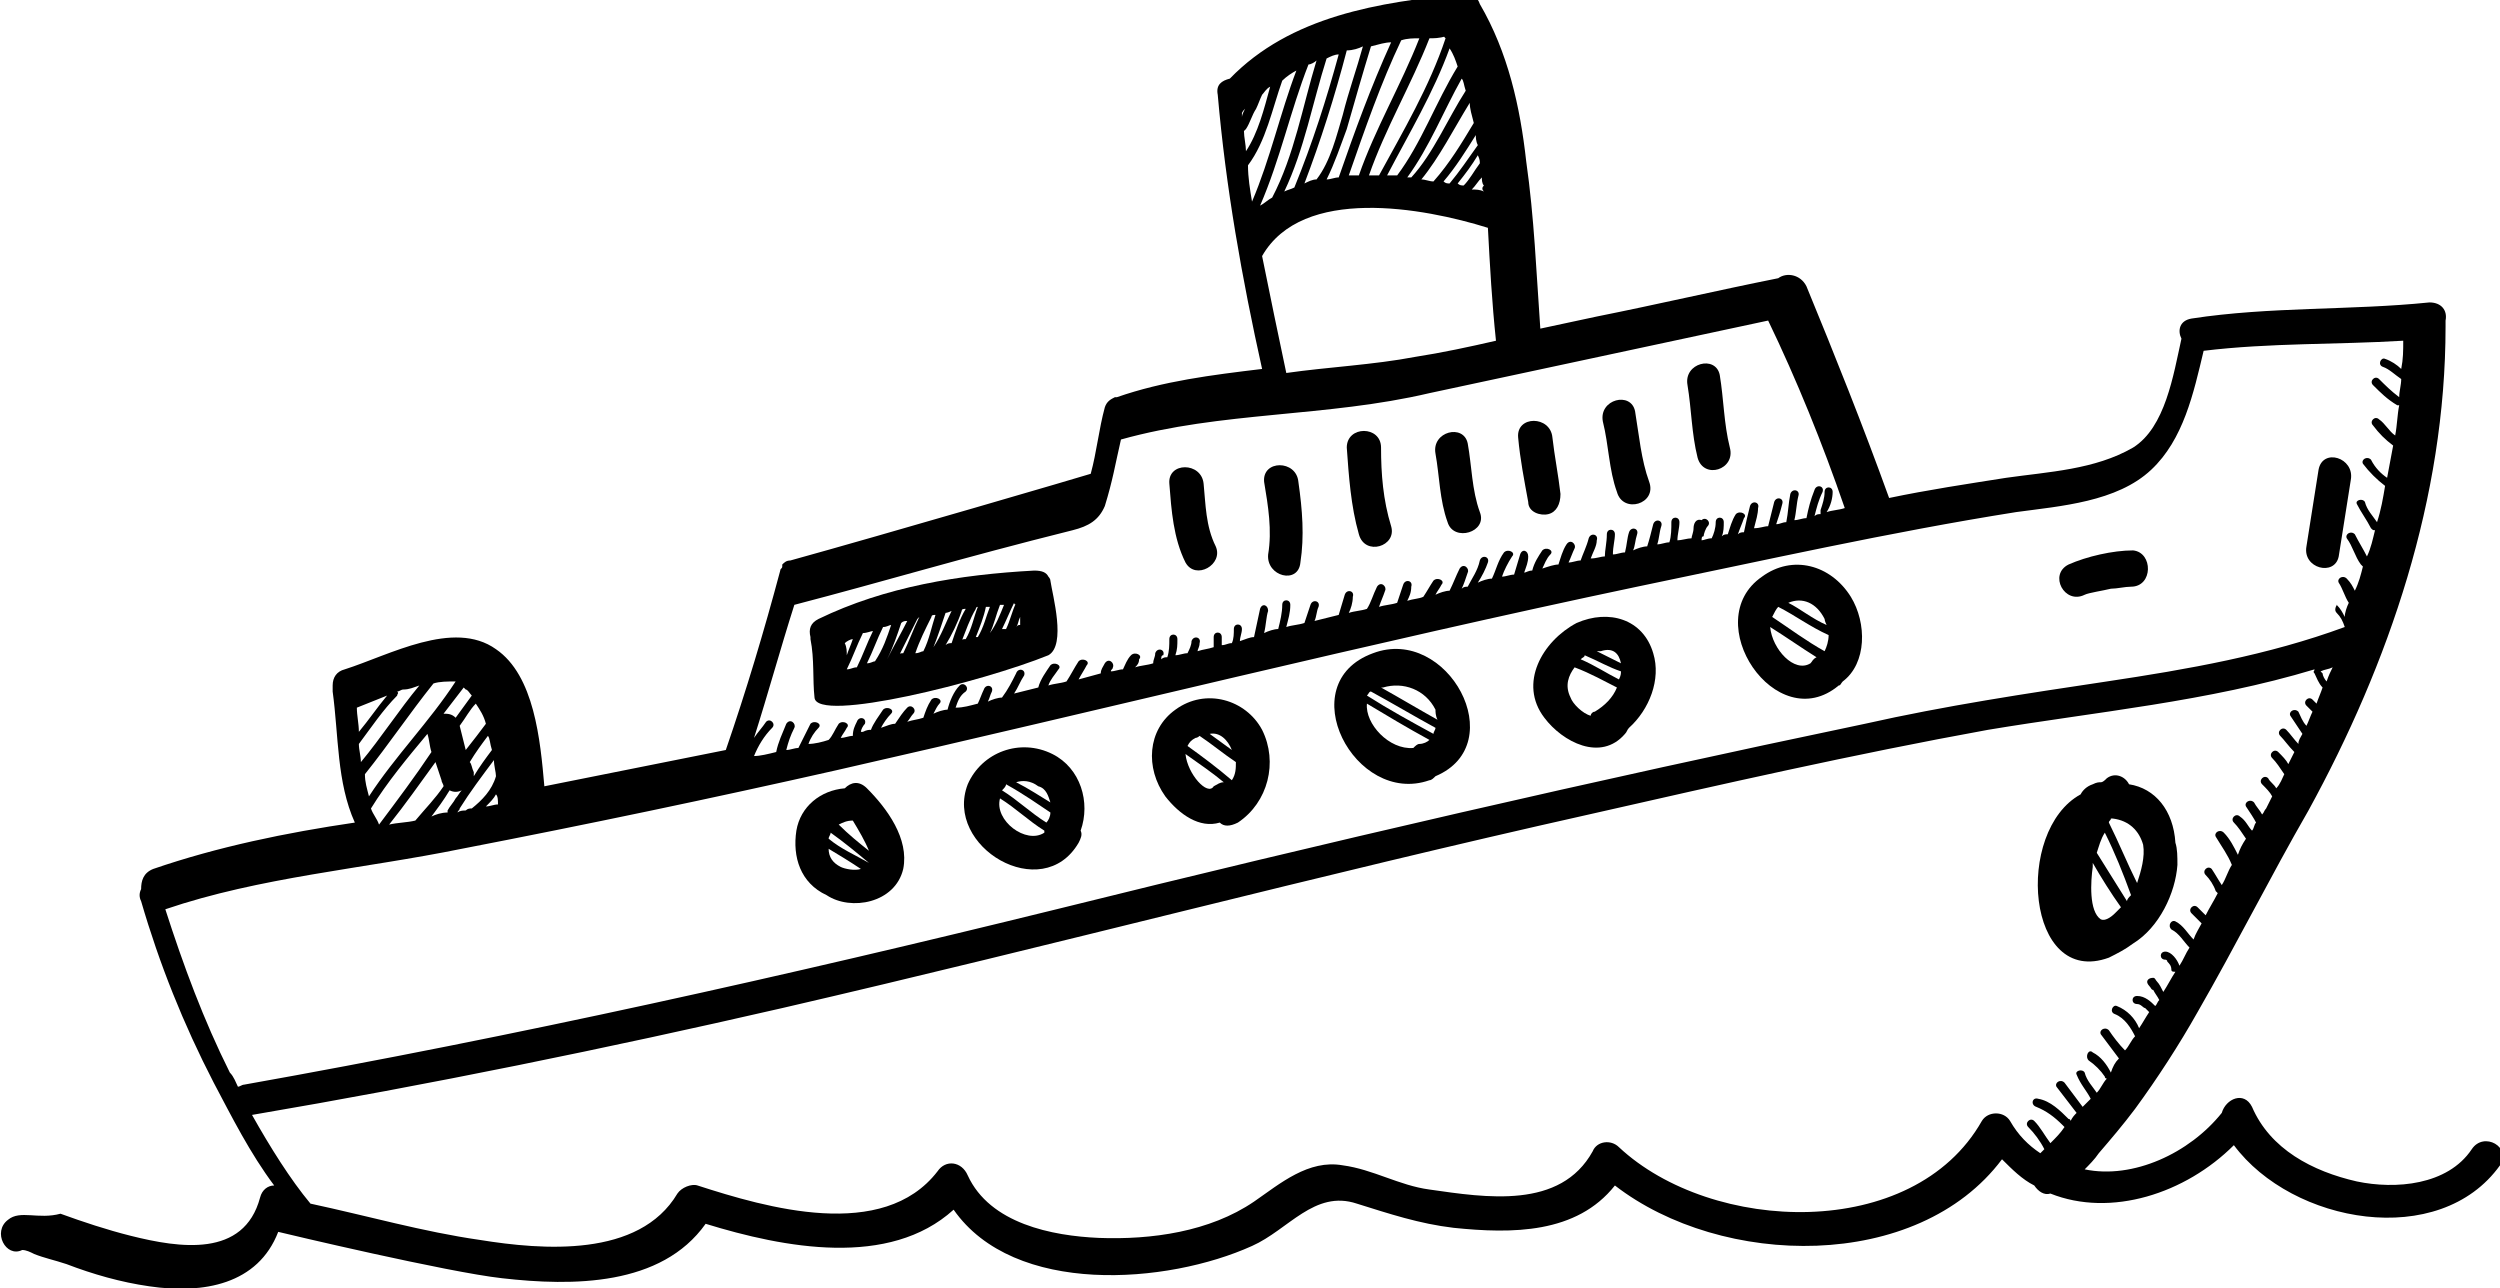 <?xml version="1.0" encoding="utf-8"?>
<!-- Generator: Adobe Illustrator 27.0.0, SVG Export Plug-In . SVG Version: 6.00 Build 0)  -->
<svg version="1.1" id="_Слой_2" xmlns="http://www.w3.org/2000/svg" xmlns:xlink="http://www.w3.org/1999/xlink" x="0px"
	 y="0px" viewBox="0 0 124 63.9" style="enable-background:new 0 0 124 63.9;" xml:space="preserve">
<g id="Capa_1">
	<g>
		<path d="M104.6,47.5c0.4-0.2,0.8-0.4,1.2-0.7c1.3-0.8,2.1-2.5,2.2-3.9c0-0.4,0-0.8-0.1-1.1c-0.1-1.6-1-2.7-2.3-2.9
			c-0.2-0.4-0.7-0.6-1.1-0.3c-0.1,0.1-0.2,0.2-0.3,0.2c-0.1,0-0.2,0-0.4,0.1c-0.3,0.1-0.5,0.3-0.6,0.5
			C99.9,41.2,100.5,49,104.6,47.5L104.6,47.5z M104.6,40.8c0-0.1,0.1-0.1,0.1-0.2c0,0,0,0,0.1,0c0.8,0.1,1.3,0.6,1.5,1.3
			c0.1,0.6-0.1,1.3-0.3,1.9C105.5,42.8,105.1,41.8,104.6,40.8L104.6,40.8z M105.5,44.7c-0.5-0.8-1-1.6-1.5-2.4
			c0.1-0.3,0.2-0.7,0.4-1c0.5,1,0.9,2,1.3,3.1C105.6,44.5,105.5,44.6,105.5,44.7z M103.8,43c0,0,0-0.1,0-0.2
			c0.4,0.7,0.9,1.5,1.4,2.2c-0.1,0.1-0.2,0.2-0.3,0.3c-0.2,0.2-0.5,0.4-0.7,0.3C103.6,45.2,103.7,43.7,103.8,43L103.8,43z"/>
		<path d="M105.7,29.1c-0.3,0-0.7,0.1-1,0.1c-0.4,0.1-1.1,0.2-1.3,0.3c-1,0.5-1.8-1-0.8-1.5c0.9-0.4,2.2-0.7,3.2-0.7
			C106.8,27.4,106.8,29.1,105.7,29.1L105.7,29.1z"/>
		<path d="M52.1,28.8c0-0.1-0.1-0.2-0.1-0.2l0,0l0,0c-0.1-0.2-0.3-0.3-0.7-0.3c-3.7,0.2-7.4,0.8-10.7,2.4c-0.4,0.2-0.5,0.5-0.4,0.9
			c0,0,0,0,0,0.1c0.2,1,0.1,2,0.2,2.9c0.1,1.3,8.4-0.8,11.6-2.1C52.9,32,52.2,29.5,52.1,28.8L52.1,28.8z M42.3,31.7
			c-0.1,0.3-0.2,0.5-0.3,0.8c0-0.2,0-0.4-0.1-0.6C42,31.8,42.2,31.7,42.3,31.7L42.3,31.7z M43.3,31.3c-0.3,0.6-0.5,1.2-0.8,1.8
			c-0.2,0-0.3,0.1-0.5,0.1c0.3-0.6,0.5-1.2,0.8-1.8C43,31.4,43.2,31.3,43.3,31.3L43.3,31.3z M44.2,31c-0.2,0.6-0.4,1.2-0.8,1.8
			c-0.1,0-0.2,0.1-0.4,0.1c0.3-0.6,0.5-1.2,0.8-1.8C44,31.1,44.1,31,44.2,31L44.2,31z M45,30.8c-0.3,0.6-0.7,1.3-1,1.9l0,0
			c0.3-0.6,0.5-1.2,0.7-1.8C44.8,30.8,44.9,30.8,45,30.8L45,30.8z M45.6,30.6c-0.3,0.6-0.5,1.2-0.8,1.8c-0.1,0-0.2,0-0.2,0.1
			c0.3-0.6,0.6-1.2,0.9-1.8C45.5,30.7,45.5,30.7,45.6,30.6C45.6,30.7,45.6,30.6,45.6,30.6z M46.4,30.5c-0.2,0.6-0.3,1.2-0.6,1.8
			c-0.1,0-0.2,0.1-0.4,0.1c0.2-0.6,0.5-1.2,0.8-1.8C46.2,30.5,46.3,30.5,46.4,30.5z M47.2,30.3c-0.3,0.6-0.5,1.2-0.9,1.8l0,0
			c0.2-0.5,0.4-1.1,0.6-1.7C46.9,30.4,47,30.4,47.2,30.3L47.2,30.3z M47.9,30.2c-0.3,0.5-0.5,1.1-0.7,1.7c-0.1,0-0.2,0-0.3,0.1
			c0.3-0.5,0.6-1.1,0.8-1.7C47.7,30.2,47.8,30.2,47.9,30.2z M48.5,30.1c-0.2,0.5-0.3,1.1-0.6,1.6c-0.1,0-0.2,0-0.2,0.1
			c0.2-0.5,0.4-1.1,0.7-1.6C48.4,30.1,48.5,30.1,48.5,30.1L48.5,30.1z M49.1,30.1c-0.2,0.5-0.3,1-0.6,1.5h-0.1
			c0.2-0.5,0.4-1,0.5-1.5C49,30.1,49.1,30.1,49.1,30.1z M49.8,30c-0.2,0.5-0.4,1-0.7,1.4l0,0c0.2-0.4,0.3-0.9,0.5-1.4
			C49.7,30,49.7,30,49.8,30z M50.4,29.9c-0.2,0.4-0.3,0.9-0.5,1.3c0,0-0.1,0-0.2,0c0.2-0.4,0.4-0.9,0.6-1.3
			C50.3,30,50.4,30,50.4,29.9L50.4,29.9z M50.6,31c-0.1,0-0.1,0-0.2,0.1c0.1-0.1,0.1-0.3,0.2-0.5C50.6,30.7,50.6,30.9,50.6,31
			L50.6,31z"/>
		<path d="M114.4,27.1l0.6-3.8c0.2-1.1,1.8-0.6,1.6,0.5l-0.6,3.8C115.8,28.6,114.2,28.2,114.4,27.1z"/>
		<path d="M107.4,47.5C107.4,47.5,107.3,47.5,107.4,47.5L107.4,47.5z"/>
		<path d="M107.4,47.5L107.4,47.5L107.4,47.5z"/>
		<path d="M1.1,62c0.2,0,0.4,0.1,0.6,0.2c0.5,0.2,1,0.3,1.6,0.5c1.3,0.5,2.7,0.9,4.1,1.1c2.7,0.4,5.4-0.1,6.4-2.7
			c0.4,0.1,8.4,2,11.1,2.3c3.5,0.4,7.9,0.4,10.1-2.7c3.9,1.2,9.1,2.2,12.3-0.7c3,4.3,10.6,3.7,14.8,1.8c1.8-0.8,3.1-2.8,5.2-2.1
			c1.6,0.5,3.1,1,4.8,1.2c2.9,0.3,6.1,0.3,8-2.1c5.3,4.1,15,4.3,19.2-1.3c0.5,0.5,1,1,1.6,1.3c0.2,0.3,0.5,0.5,0.8,0.4
			c3,1.2,6.7,0,9.1-2.4c2.9,3.9,10.2,5.2,13.2,1c0.6-0.9-0.8-1.7-1.4-0.8c-1.2,1.8-3.8,2-5.7,1.6c-2.2-0.5-4.3-1.6-5.2-3.7
			c-0.4-0.8-1.3-0.4-1.5,0.3c-1.6,2-4.4,3.3-6.8,2.8c0.2-0.2,0.5-0.5,0.7-0.8c0.6-0.7,1.2-1.4,1.8-2.2c1.1-1.5,2.2-3.2,3.1-4.8
			c1.9-3.3,3.6-6.7,5.5-10c4-7.3,6.8-15.5,6.8-24c0-0.1,0-0.2,0-0.3c0.1-0.5-0.2-0.9-0.8-0.9c-3.9,0.4-7.9,0.2-11.8,0.8
			c-0.6,0.1-0.7,0.6-0.5,1c-0.4,1.8-0.8,4.4-2.4,5.4c-1.9,1.1-4.2,1.2-6.3,1.5c-1.9,0.3-3.9,0.6-5.8,1c-1.3-3.6-2.7-7.1-4.1-10.5
			c-0.3-0.6-1-0.7-1.4-0.4l0,0c-3,0.6-6,1.3-9,1.9c-0.9,0.2-1.9,0.4-2.8,0.6c-0.2-2.8-0.3-5.5-0.7-8.3c-0.3-2.7-0.9-5.4-2.3-7.8
			c-0.1-0.3-0.3-0.5-0.8-0.5C68.4,0.1,64,0.8,61,3.9c-0.4,0.1-0.7,0.3-0.6,0.8c0.4,4.6,1.2,9.1,2.2,13.6c-2.5,0.3-4.9,0.6-7.2,1.4
			h-0.1c-0.2,0.1-0.4,0.2-0.5,0.5c-0.3,1.1-0.4,2.2-0.7,3.3c-0.3,0.1-10.2,3-14.9,4.3c-0.2,0-0.3,0.1-0.4,0.2l0,0c0,0,0,0,0,0.1
			s-0.1,0.1-0.1,0.2c-0.8,3-1.7,6-2.7,8.9c-3,0.6-6,1.2-9,1.8c-0.2-2.3-0.5-5.5-2.4-6.8c-2.1-1.5-5.3,0.3-7.5,1
			c-0.4,0.1-0.6,0.4-0.6,0.8c0,0.1,0,0.2,0,0.3c0.3,2.2,0.2,4.5,1.1,6.5c-3.4,0.5-6.8,1.2-10,2.3c-0.5,0.2-0.6,0.6-0.6,1
			c-0.1,0.2-0.1,0.4,0,0.6c0.9,3.1,2.1,6.1,3.6,9c0.9,1.7,1.8,3.5,3,5.1c-0.3,0-0.6,0.2-0.7,0.6c-0.8,3-4,2.5-6.4,1.9
			C5.3,61,4.1,60.6,3,60.2c-1.1,0.3-2-0.2-2.6,0.3C-0.4,61.1,0.3,62.4,1.1,62L1.1,62z M19.2,34.5c-0.5,0.6-0.9,1.2-1.4,1.8
			c0-0.4-0.1-0.8-0.1-1.2C18.2,34.9,18.7,34.7,19.2,34.5z M20.8,34c-1,1.2-1.9,2.6-2.9,3.8c0-0.3-0.1-0.6-0.1-0.9
			c0.6-0.8,1.2-1.7,1.9-2.4c0-0.1,0.1-0.1,0-0.2c0.1,0,0.2-0.1,0.3-0.1C20.3,34.2,20.5,34.1,20.8,34L20.8,34z M22.6,33.8
			c-1.3,2-3,3.7-4.3,5.7c-0.1-0.4-0.2-0.7-0.2-1.1c1.2-1.5,2.2-3,3.4-4.5C21.8,33.8,22.2,33.8,22.6,33.8L22.6,33.8z M20.6,40.7
			c-0.4,0.1-0.9,0.1-1.3,0.2c0.8-1,1.5-2,2.3-3.1c0.1,0.3,0.2,0.6,0.3,0.9c0,0.1,0.1,0.2,0.1,0.3C21.6,39.6,21.1,40.1,20.6,40.7
			L20.6,40.7z M22.3,39.2c0.2,0.1,0.4,0.1,0.6,0c-0.1,0.1-0.2,0.3-0.3,0.4c-0.1,0.2-0.3,0.4-0.4,0.6v0.1c-0.3,0-0.6,0.1-0.8,0.2
			C21.7,40.1,22,39.7,22.3,39.2z M18.8,40.9c-0.1-0.3-0.3-0.5-0.4-0.8c0.8-1.3,1.8-2.5,2.8-3.7l0,0c0.1,0.3,0.1,0.6,0.2,0.9
			C20.6,38.5,19.7,39.7,18.8,40.9L18.8,40.9z M23.4,34.5c-0.3,0.4-0.5,0.7-0.8,1.1c-0.2-0.2-0.4-0.2-0.6-0.2c0.3-0.4,0.7-0.9,1-1.3
			l0.1,0.1C23.2,34.2,23.3,34.4,23.4,34.5z M24.1,35.9c-0.3,0.4-0.6,0.8-1,1.3c-0.1-0.4-0.2-0.8-0.3-1.2c0.3-0.4,0.5-0.8,0.8-1.1
			C23.8,35.2,24,35.5,24.1,35.9L24.1,35.9z M24.4,37.2c-0.3,0.4-0.6,0.8-0.9,1.3c0,0,0-0.1,0-0.2c-0.1-0.2-0.1-0.4-0.2-0.5
			c0.3-0.5,0.6-0.9,0.9-1.3C24.3,36.6,24.3,36.9,24.4,37.2L24.4,37.2z M24.6,38.5c-0.2,0.7-0.7,1.2-1.2,1.6c-0.1,0-0.2,0-0.3,0.1
			c-0.1,0-0.3,0-0.4,0.1c0-0.1,0.1-0.1,0.1-0.2c0.5-0.8,1.1-1.6,1.7-2.4C24.5,38,24.6,38.3,24.6,38.5z M24.7,39.9
			c-0.2,0-0.4,0.1-0.6,0.1c0.2-0.2,0.4-0.4,0.5-0.6C24.7,39.5,24.7,39.7,24.7,39.9z M61.8,5.3L61.8,5.3c-0.1,0.2-0.2,0.4-0.2,0.5
			c0-0.1,0-0.2,0-0.2C61.7,5.4,61.8,5.4,61.8,5.3L61.8,5.3z M63,4.3c-0.3,1.1-0.6,2.3-1.2,3.2c0-0.3-0.1-0.7-0.1-1c0,0,0,0,0.1-0.1
			c0.2-0.3,0.3-0.7,0.5-1c0.1-0.2,0.2-0.5,0.3-0.7C62.7,4.6,62.8,4.4,63,4.3z M64.3,3.5C63.5,5.6,63,7.9,62.1,10
			c-0.1-0.6-0.2-1.2-0.2-1.8C62.8,7,63.1,5.4,63.6,4C63.8,3.8,64.1,3.6,64.3,3.5L64.3,3.5z M65.3,3c-0.7,2.3-1.1,4.7-2.2,6.8
			c-0.2,0.1-0.4,0.3-0.6,0.4c1-2.3,1.5-4.7,2.4-7C65,3.2,65.2,3.1,65.3,3z M66.4,2.7c-0.6,2.2-1.3,4.4-2.2,6.6
			c-0.2,0.1-0.3,0.1-0.5,0.2c1-2.1,1.4-4.4,2.1-6.6l0,0C66,2.8,66.2,2.7,66.4,2.7L66.4,2.7z M67.6,2.3c-0.3,1.1-0.7,2.2-1,3.4
			c-0.3,1-0.6,2.3-1.3,3.2c-0.2,0-0.4,0.1-0.6,0.2c0.8-2.1,1.5-4.3,2.1-6.6C67.1,2.5,67.4,2.4,67.6,2.3z M69,2.1
			c-1,2.2-1.8,4.4-2.6,6.7c-0.2,0-0.4,0.1-0.6,0.1c0.4-0.8,0.7-1.7,1-2.5C67.2,5,67.6,3.6,68,2.3C68.4,2.2,68.7,2.1,69,2.1z
			 M70.4,1.9c-0.9,2.3-2.2,4.5-3,6.8c-0.2,0-0.3,0-0.5,0c0.8-2.3,1.6-4.6,2.6-6.7C69.8,1.9,70.1,1.9,70.4,1.9L70.4,1.9z M71.7,1.9
			c-0.8,2.4-2.1,4.6-3.3,6.8c-0.2,0-0.3,0-0.5,0c0.8-2.3,2.1-4.5,3-6.8c0.2,0,0.5,0,0.8-0.1C71.6,1.8,71.6,1.8,71.7,1.9L71.7,1.9z
			 M72.3,3.3C72.3,3.3,72.3,3.4,72.3,3.3c-1.1,1.8-1.8,3.8-3,5.4c-0.2,0-0.3,0-0.5,0c1.1-2.1,2.3-4.1,3.1-6.3
			C72.1,2.7,72.2,3,72.3,3.3z M72.7,4.5c-0.9,1.4-1.6,3.1-2.7,4.3c-0.1,0-0.1,0-0.2,0c1.1-1.5,1.8-3.3,2.7-4.9
			C72.6,4,72.6,4.2,72.7,4.5z M73.1,6.1c-0.6,1-1.2,2-2,2.9c-0.2,0-0.4-0.1-0.6-0.1c0.9-1.1,1.6-2.5,2.4-3.8
			C72.9,5.4,73,5.7,73.1,6.1L73.1,6.1z M73.3,7.2c-0.5,0.7-0.9,1.3-1.4,1.9c-0.1,0-0.2,0-0.3-0.1c0.6-0.7,1.1-1.5,1.6-2.3
			C73.2,6.8,73.2,7,73.3,7.2z M73.4,8.1c-0.3,0.4-0.5,0.8-0.8,1.1c-0.1,0-0.2,0-0.3-0.1c0.4-0.5,0.7-0.9,1-1.4
			C73.4,7.9,73.4,8,73.4,8.1z M73.6,9.5c-0.2-0.1-0.4-0.1-0.6-0.1c0.2-0.2,0.3-0.4,0.5-0.6c0,0.1,0,0.3,0.1,0.4
			C73.5,9.3,73.5,9.4,73.6,9.5L73.6,9.5z M74.2,16.9c-1.3,0.3-2.7,0.6-4,0.8c-2.1,0.4-4.3,0.5-6.4,0.8c-0.4-1.9-0.8-3.8-1.2-5.8
			c2-3.5,8-2.4,11.2-1.4l0,0C73.9,13.2,74,15,74.2,16.9L74.2,16.9z M91.5,25.2c-0.3,0.1-0.6,0.1-0.9,0.2c0.2-0.3,0.3-0.7,0.3-1
			s-0.4-0.3-0.4,0s-0.1,0.6-0.2,0.9c0,0.1,0,0.2,0,0.2c-0.1,0-0.2,0-0.3,0.1c0.1-0.4,0.2-0.8,0.4-1.2c0.1-0.3-0.3-0.4-0.4-0.1
			c-0.2,0.5-0.3,0.9-0.4,1.4l0,0c-0.2,0-0.4,0.1-0.6,0.1c0.1-0.4,0.1-0.8,0.2-1.2c0.1-0.3-0.3-0.4-0.4-0.1c-0.1,0.5-0.1,0.9-0.2,1.4
			c-0.2,0-0.3,0.1-0.5,0.1c0.1-0.3,0.2-0.6,0.3-1c0.1-0.3-0.3-0.4-0.4-0.1c-0.1,0.4-0.2,0.8-0.3,1.2c-0.2,0-0.4,0.1-0.7,0.1
			c0.1-0.4,0.2-0.7,0.2-1c0.1-0.3-0.3-0.4-0.4-0.1c-0.1,0.4-0.2,0.8-0.3,1.3c-0.1,0-0.2,0-0.3,0.1c0.1-0.3,0.2-0.5,0.3-0.8
			c0.2-0.2-0.2-0.4-0.4-0.2c-0.2,0.3-0.3,0.7-0.4,1c-0.1,0-0.2,0-0.3,0.1c0.1-0.2,0.1-0.5,0.1-0.7c0-0.3-0.4-0.3-0.4,0
			s-0.1,0.6-0.2,0.8c-0.2,0-0.4,0.1-0.5,0.1c0-0.1,0-0.2,0.1-0.2c0-0.1,0.1-0.4,0.2-0.5c0.2-0.2-0.1-0.5-0.3-0.3
			C84.1,25.7,84,26,84,26.2s-0.1,0.4-0.1,0.5c-0.2,0-0.5,0.1-0.7,0.1c0-0.3,0.1-0.6,0.1-0.9s-0.4-0.3-0.4,0s0,0.7-0.1,1
			c-0.2,0-0.4,0.1-0.6,0.1c0.1-0.3,0.1-0.6,0.2-0.9S82.1,25.7,82,26c-0.1,0.4-0.2,0.8-0.3,1.1c-0.2,0-0.5,0.1-0.7,0.2
			c0.1-0.2,0.1-0.5,0.2-0.8s-0.3-0.4-0.4-0.1s-0.1,0.6-0.2,1c-0.2,0-0.4,0.1-0.6,0.1c0-0.4,0.1-0.7,0.1-1s-0.4-0.3-0.4,0
			c0,0.4-0.1,0.8-0.1,1.1c-0.2,0-0.4,0.1-0.7,0.1c0.1-0.3,0.3-0.6,0.3-0.9c0.1-0.3-0.3-0.4-0.4-0.1c-0.1,0.4-0.3,0.8-0.4,1.1
			c-0.2,0-0.4,0.1-0.6,0.1c0.1-0.2,0.2-0.5,0.3-0.7c0.1-0.2-0.2-0.5-0.4-0.2c-0.2,0.3-0.3,0.7-0.4,1c-0.2,0-0.5,0.1-0.8,0.2
			c0.1-0.2,0.2-0.5,0.4-0.7c0.2-0.2-0.2-0.4-0.4-0.2c-0.2,0.3-0.4,0.6-0.5,1c-0.2,0-0.3,0.1-0.4,0.1c0.1-0.3,0.2-0.5,0.2-0.8
			s-0.3-0.4-0.4-0.1s-0.2,0.7-0.3,1c-0.2,0-0.4,0.1-0.6,0.1c0.1-0.3,0.3-0.7,0.5-1c0.2-0.2-0.2-0.4-0.4-0.2
			c-0.3,0.4-0.4,0.9-0.6,1.3c-0.2,0-0.5,0.1-0.7,0.2c0.2-0.3,0.4-0.7,0.5-1s-0.3-0.4-0.4-0.1c-0.1,0.5-0.4,0.9-0.6,1.3
			c-0.1,0-0.2,0-0.3,0.1c0.1-0.2,0.2-0.5,0.3-0.8c0.1-0.2-0.2-0.5-0.4-0.2c-0.2,0.4-0.3,0.7-0.5,1.1c-0.2,0-0.5,0.1-0.7,0.2
			c0.1-0.2,0.2-0.3,0.3-0.5c0.2-0.2-0.2-0.4-0.4-0.2c-0.2,0.3-0.3,0.5-0.5,0.8c-0.2,0.1-0.5,0.1-0.8,0.2c0.1-0.2,0.2-0.4,0.2-0.7
			c0.1-0.3-0.3-0.4-0.4-0.1s-0.2,0.6-0.3,0.9C69,30,68.7,30,68.4,30.1c0.1-0.3,0.2-0.5,0.3-0.8c0.1-0.2-0.2-0.5-0.4-0.2
			c-0.2,0.4-0.3,0.8-0.5,1.1c-0.3,0.1-0.6,0.1-0.9,0.2c0.1-0.2,0.2-0.5,0.2-0.8c0.1-0.3-0.3-0.4-0.4-0.1s-0.2,0.7-0.3,1
			c-0.4,0.1-0.8,0.2-1.2,0.3c0.1-0.2,0.1-0.5,0.2-0.7c0.1-0.3-0.3-0.4-0.4-0.1s-0.2,0.6-0.3,0.9c-0.3,0.1-0.6,0.1-0.9,0.2
			c0.1-0.4,0.2-0.7,0.2-1.1c0-0.3-0.4-0.3-0.4,0c0,0.4-0.1,0.8-0.2,1.2c-0.2,0-0.5,0.1-0.7,0.2c0.1-0.4,0.1-0.8,0.2-1.1
			c0-0.3-0.3-0.4-0.4-0.1c-0.1,0.5-0.2,0.9-0.3,1.4c-0.2,0-0.4,0.1-0.7,0.2c0-0.2,0.1-0.4,0.1-0.6c0-0.3-0.4-0.3-0.4,0
			c0,0.2,0,0.5-0.1,0.7c-0.2,0-0.3,0.1-0.5,0.1c0-0.1,0-0.3,0-0.4c0-0.3-0.4-0.3-0.4,0c0,0.2,0,0.4,0,0.5c-0.3,0.1-0.5,0.1-0.8,0.2
			c0-0.1,0.1-0.2,0.1-0.4c0.1-0.3-0.3-0.4-0.4-0.1c0,0.2-0.1,0.4-0.2,0.6c-0.2,0-0.4,0.1-0.6,0.1c0.1-0.3,0.1-0.5,0.1-0.8
			s-0.4-0.3-0.4,0s0,0.6-0.1,0.9c-0.1,0-0.2,0-0.3,0.1c0-0.1,0-0.2,0.1-0.2c0.1-0.3-0.3-0.4-0.4-0.1c0,0.2-0.1,0.3-0.1,0.5
			c-0.3,0.1-0.6,0.1-0.9,0.2c0.1-0.1,0.2-0.2,0.2-0.4c0.2-0.2-0.2-0.4-0.4-0.2s-0.3,0.5-0.4,0.7c-0.2,0-0.4,0.1-0.6,0.1
			c0-0.1,0.1-0.1,0.1-0.2c0.1-0.2-0.2-0.5-0.4-0.2c-0.1,0.2-0.2,0.3-0.2,0.5c-0.4,0.1-0.7,0.2-1.1,0.3c0.1-0.2,0.3-0.5,0.4-0.7
			c0.2-0.2-0.2-0.4-0.4-0.2c-0.2,0.3-0.4,0.7-0.6,1c-0.3,0.1-0.6,0.1-0.9,0.2c0.1-0.3,0.3-0.5,0.5-0.8c0.2-0.2-0.2-0.4-0.4-0.2
			c-0.2,0.3-0.5,0.7-0.6,1.1c-0.4,0.1-0.8,0.2-1.2,0.3c0.2-0.3,0.3-0.6,0.5-0.9c0.1-0.3-0.3-0.4-0.4-0.1c-0.2,0.4-0.4,0.8-0.7,1.2
			c-0.2,0-0.5,0.1-0.7,0.2c0.1-0.2,0.1-0.3,0.2-0.5c0.1-0.3-0.3-0.4-0.4-0.1c-0.1,0.2-0.2,0.5-0.3,0.7c-0.4,0.1-0.7,0.2-1.1,0.2
			c0.1-0.3,0.2-0.6,0.5-0.8c0.2-0.2-0.1-0.5-0.3-0.3c-0.3,0.3-0.5,0.8-0.6,1.2c-0.2,0-0.5,0.1-0.7,0.2c0.1-0.2,0.2-0.4,0.3-0.5
			c0.2-0.2-0.2-0.4-0.4-0.2c-0.2,0.3-0.3,0.6-0.4,0.9c-0.3,0.1-0.5,0.1-0.8,0.2c0.1-0.1,0.2-0.3,0.3-0.4c0.2-0.2-0.1-0.5-0.3-0.3
			s-0.4,0.5-0.6,0.8c-0.2,0-0.4,0.1-0.7,0.2c0.1-0.2,0.3-0.5,0.5-0.7S44,35,43.8,35.2c-0.2,0.3-0.5,0.7-0.6,1c-0.1,0-0.2,0-0.4,0.1
			c0,0,0,0-0.1,0c0-0.1,0.1-0.3,0.2-0.4c0.1-0.3-0.3-0.4-0.4-0.1c-0.1,0.2-0.2,0.4-0.2,0.7c-0.2,0-0.4,0.1-0.6,0.1
			c0.1-0.2,0.2-0.3,0.3-0.5c0.2-0.2-0.2-0.4-0.4-0.2c-0.2,0.3-0.3,0.6-0.5,0.8c-0.3,0.1-0.7,0.2-1,0.2c0.1-0.3,0.3-0.6,0.5-0.8
			s-0.2-0.4-0.4-0.2c-0.2,0.4-0.4,0.8-0.6,1.2c-0.2,0-0.4,0.1-0.6,0.1c0.1-0.4,0.2-0.7,0.4-1.1c0.1-0.2-0.2-0.5-0.4-0.2
			c-0.2,0.5-0.4,0.9-0.5,1.4c-0.4,0.1-0.8,0.2-1.1,0.2c0.2-0.5,0.5-1,0.9-1.4c0.2-0.2-0.1-0.5-0.3-0.3c-0.2,0.3-0.4,0.5-0.6,0.8
			c0.7-2.2,1.3-4.4,2-6.6c4.6-1.2,8.2-2.3,13.8-3.7c0.8-0.2,1.3-0.5,1.6-1.2c0.4-1.3,0.5-2,0.8-3.3c5-1.4,10.2-1.1,15.3-2.3
			c5.6-1.2,11.2-2.4,16.8-3.6C89.1,18.8,90.4,22,91.5,25.2L91.5,25.2z M115.9,30.4c0.2,0.2,0.3,0.4,0.4,0.7
			c-3.8,1.4-7.8,2.1-11.8,2.7s-8,1.2-12,2.1c-13.4,2.8-26.8,5.9-40.1,9.2c-13.4,3.3-26.8,6.3-40.3,8.7c-0.1,0-0.2,0.1-0.3,0.1
			c-0.1-0.2-0.2-0.5-0.4-0.7c-1.3-2.6-2.3-5.3-3.2-8.1c4.7-1.6,9.8-2,14.7-3c6.2-1.2,12.4-2.5,18.6-3.9c13.2-3,26.4-6.3,39.7-9.1
			c6.3-1.3,12.5-2.7,18.8-3.7c2.2-0.3,5-0.5,6.7-2.1c1.6-1.5,2.1-3.8,2.6-5.9c3.3-0.4,6.6-0.3,9.9-0.5c0,0.5,0,0.9-0.1,1.4
			c-0.2-0.2-0.5-0.4-0.8-0.5c-0.2-0.1-0.4,0.3-0.1,0.4s0.6,0.4,0.9,0.6c0,0.3-0.1,0.6-0.1,0.9c-0.4-0.3-0.7-0.6-1-0.9
			c-0.2-0.2-0.5,0.1-0.3,0.3c0.4,0.4,0.7,0.7,1.2,1h0.1c-0.1,0.5-0.1,1-0.2,1.5c-0.3-0.2-0.5-0.6-0.8-0.8c-0.2-0.2-0.5,0.1-0.3,0.3
			c0.3,0.4,0.6,0.7,1,1c-0.1,0.5-0.2,1.1-0.3,1.6c-0.3-0.2-0.6-0.5-0.8-0.9c-0.2-0.2-0.5,0-0.4,0.2c0.3,0.4,0.7,0.8,1.1,1.1
			c-0.1,0.6-0.2,1.2-0.4,1.8c-0.2-0.3-0.5-0.6-0.6-1c-0.1-0.2-0.5-0.1-0.4,0.1c0.2,0.4,0.5,0.8,0.7,1.2c0.1,0.1,0.1,0.1,0.2,0.1
			c-0.1,0.4-0.2,0.9-0.4,1.3c-0.2-0.4-0.4-0.7-0.6-1.1c-0.2-0.2-0.5,0-0.4,0.2c0.3,0.4,0.4,0.9,0.7,1.3l0.1,0.1
			c-0.1,0.4-0.2,0.8-0.4,1.2c-0.1-0.2-0.2-0.4-0.4-0.6c-0.2-0.2-0.5,0-0.4,0.2c0.2,0.3,0.3,0.7,0.5,1c-0.1,0.2-0.2,0.5-0.2,0.7
			c-0.1-0.2-0.2-0.4-0.4-0.6C116,29.9,115.7,30.2,115.9,30.4L115.9,30.4z M115.4,33.8c-0.1-0.1-0.2-0.3-0.2-0.4l-0.1-0.1
			c0.2-0.1,0.4-0.1,0.6-0.2C115.6,33.3,115.5,33.5,115.4,33.8L115.4,33.8z M12.5,55.3L12.5,55.3c8.8-1.5,17.6-3.3,26.3-5.3
			c13.4-3.1,26.6-6.6,40-9.6c6.6-1.5,13.2-3,19.8-4.2c5.4-0.9,10.9-1.4,16.2-3c0,0.1-0.1,0.1,0,0.2c0.1,0.2,0.2,0.5,0.4,0.7
			c-0.1,0.3-0.2,0.5-0.3,0.8c-0.1-0.1-0.1-0.1-0.2-0.2c-0.2-0.2-0.5,0.1-0.3,0.3c0.1,0.1,0.2,0.2,0.3,0.3c-0.1,0.2-0.2,0.5-0.3,0.7
			c-0.2-0.2-0.3-0.5-0.4-0.7c-0.2-0.2-0.5,0-0.4,0.2c0.2,0.3,0.4,0.6,0.6,0.9c-0.1,0.2-0.2,0.3-0.2,0.5c-0.2-0.2-0.4-0.5-0.6-0.7
			s-0.5,0.1-0.3,0.3s0.4,0.5,0.7,0.8c-0.1,0.2-0.2,0.4-0.3,0.6c-0.1-0.2-0.3-0.4-0.5-0.6c-0.2-0.2-0.5,0.1-0.3,0.3s0.4,0.5,0.6,0.8
			c-0.1,0.2-0.2,0.5-0.4,0.7c-0.1-0.2-0.3-0.3-0.4-0.5c-0.2-0.2-0.5,0.1-0.3,0.3s0.4,0.4,0.5,0.6c-0.1,0.2-0.2,0.4-0.3,0.6
			c-0.1,0.1-0.1,0.2-0.2,0.3c-0.1-0.2-0.3-0.4-0.4-0.6c-0.2-0.2-0.5,0-0.4,0.2c0.2,0.3,0.4,0.6,0.5,0.8c-0.1,0.1-0.1,0.3-0.2,0.4
			c-0.2-0.2-0.3-0.5-0.6-0.7c-0.2-0.2-0.5,0.1-0.3,0.3s0.4,0.5,0.6,0.8c-0.2,0.3-0.3,0.5-0.4,0.8c-0.2-0.4-0.4-0.8-0.7-1.1
			c-0.2-0.2-0.5,0-0.4,0.2c0.3,0.5,0.6,0.9,0.8,1.4c-0.2,0.3-0.3,0.7-0.5,1c-0.2-0.3-0.3-0.5-0.5-0.8c-0.2-0.2-0.5,0.1-0.3,0.3
			s0.4,0.5,0.5,0.8l0.1,0.1c-0.2,0.4-0.4,0.7-0.6,1.1l0,0L109,45c-0.2-0.2-0.5,0.1-0.3,0.3l0.4,0.4l0.1,0.1
			c-0.1,0.2-0.3,0.5-0.4,0.8c-0.3-0.3-0.5-0.7-0.9-0.9c-0.2-0.1-0.4,0.2-0.2,0.4c0.4,0.2,0.6,0.6,0.9,0.9c-0.2,0.3-0.3,0.6-0.5,0.9
			c-0.1-0.3-0.4-0.7-0.7-0.7c-0.3,0-0.3,0.4,0,0.4l0,0l0,0c0.1,0,0.1,0.1,0.1,0.1c0.1,0.1,0.2,0.2,0.2,0.4c0,0.1,0.1,0.1,0.2,0.1
			c-0.2,0.3-0.4,0.7-0.6,1c-0.1-0.2-0.2-0.4-0.3-0.5c-0.1-0.1-0.1-0.2-0.2-0.2c-0.2,0-0.3,0.1-0.3,0.2c0,0.1,0.1,0.2,0.1,0.2l0,0
			c0.1,0.1,0.1,0.2,0.2,0.2c0.1,0.2,0.2,0.3,0.3,0.5l0,0c-0.1,0.1-0.1,0.2-0.2,0.3c-0.2-0.2-0.5-0.5-0.9-0.5c-0.3,0-0.3,0.4,0,0.4
			c0.2,0,0.3,0.2,0.4,0.2c0.1,0.1,0.2,0.2,0.2,0.2c-0.2,0.3-0.3,0.5-0.5,0.8c-0.2-0.5-0.6-0.9-1.1-1.1c-0.2-0.1-0.4,0.3-0.1,0.4
			c0.5,0.2,0.8,0.7,1,1.1c-0.2,0.2-0.3,0.5-0.5,0.7c-0.3-0.3-0.6-0.7-0.8-1c-0.2-0.2-0.5,0-0.4,0.2c0.3,0.4,0.6,0.8,0.9,1.2
			c-0.2,0.2-0.3,0.4-0.4,0.7c-0.2-0.4-0.5-0.8-0.9-1c-0.2-0.2-0.4,0.2-0.2,0.4c0.3,0.2,0.6,0.5,0.8,0.8c0,0.1,0.1,0.1,0.1,0.1
			c-0.2,0.2-0.3,0.5-0.5,0.7c-0.2-0.3-0.5-0.6-0.6-1c-0.1-0.2-0.5-0.1-0.4,0.1c0.2,0.5,0.5,0.8,0.7,1.2l0,0
			c-0.1,0.1-0.2,0.2-0.3,0.3c0,0,0,0-0.1,0.1c-0.3-0.4-0.6-0.8-0.9-1.2c-0.2-0.2-0.5,0-0.4,0.2c0.3,0.4,0.7,0.9,1,1.3
			c-0.1,0.1-0.2,0.2-0.3,0.4c0,0,0-0.1-0.1-0.1c-0.4-0.4-0.9-0.9-1.5-1c-0.3-0.1-0.4,0.3-0.1,0.4c0.5,0.2,0.9,0.5,1.3,0.9l0.1,0.1
			c-0.2,0.3-0.4,0.5-0.7,0.8c-0.3-0.4-0.5-0.8-0.8-1.1c-0.2-0.2-0.5,0.1-0.3,0.3c0.3,0.3,0.6,0.7,0.8,1.1l0,0
			c-0.1,0.1-0.1,0.1-0.2,0.2c-0.6-0.4-1.1-0.9-1.5-1.6c-0.3-0.5-1.1-0.5-1.4,0c-3.4,6-13.4,5.6-18,1.3c-0.4-0.4-1.1-0.3-1.3,0.2
			c-1.6,2.9-5.3,2.3-8.1,1.9c-1.5-0.2-2.8-1-4.3-1.2c-1.7-0.3-3.1,0.9-4.4,1.8c-2.2,1.5-5.1,1.9-7.7,1.8c-2.3-0.1-5.4-0.7-6.5-3.1
			c-0.3-0.7-1.1-0.8-1.5-0.2c-2.7,3.5-8.5,1.8-11.9,0.7c-0.3-0.1-0.8,0.1-1,0.4c-1.9,3.2-6.7,2.8-9.8,2.3c-2.8-0.4-5.6-1.2-8.4-1.8
			C14.4,58.5,13.4,56.9,12.5,55.3L12.5,55.3z"/>
		<path d="M44.8,43.1c0.3-1.5-0.8-3-1.8-4c-0.4-0.4-0.8-0.3-1.1,0c-1.2,0.1-2.2,0.9-2.4,2.1c-0.2,1.3,0.2,2.6,1.5,3.2
			C42.2,45.2,44.4,44.8,44.8,43.1L44.8,43.1z M41.1,42.1c0.5,0.3,1,0.6,1.6,1c-0.3,0.1-0.8,0-1-0.1C41.3,42.8,41.1,42.5,41.1,42.1
			L41.1,42.1z M43.1,42.2c-0.5-0.4-1-0.8-1.5-1.3c0.2-0.1,0.4-0.2,0.7-0.2C42.6,41.2,42.9,41.7,43.1,42.2z M43.1,42.8L43.1,42.8
			c-0.7-0.4-1.4-0.7-2-1.2l0,0c0-0.1,0.1-0.2,0.1-0.3C41.9,41.8,42.5,42.3,43.1,42.8L43.1,42.8z"/>
		<path d="M53.6,41.2c0.5-1.4,0-3.1-1.4-3.8c-1.6-0.8-3.5-0.1-4.2,1.5c-1.2,3.1,3.7,6,5.5,2.9C53.6,41.6,53.7,41.4,53.6,41.2
			L53.6,41.2z M49.6,39.6c0.8,0.5,1.4,1.1,2.2,1.6v0.1C50.9,41.9,49.3,40.7,49.6,39.6C49.6,39.7,49.6,39.6,49.6,39.6L49.6,39.6z
			 M52.1,39.8c-0.5-0.3-1.1-0.7-1.7-1c0.3-0.1,0.7-0.1,1.1,0.2C51.9,39.1,52,39.5,52.1,39.8z M52.1,40.3c0,0.2-0.1,0.4-0.2,0.5
			c-0.8-0.5-1.4-1.1-2.2-1.6c0.1-0.1,0.2-0.2,0.2-0.3C50.8,39.4,51.5,39.9,52.1,40.3z"/>
		<path d="M62.6,36.2c-0.8-1.5-2.8-2.1-4.3-1c-1.4,1-1.5,2.9-0.5,4.3c0.7,0.9,1.7,1.6,2.7,1.3c0.2,0.2,0.5,0.2,0.9,0
			C62.9,39.8,63.4,37.8,62.6,36.2z M58.8,37.4c0.7,0.5,1.3,0.9,1.9,1.4c-0.2,0-0.3,0.1-0.5,0.2C59.9,39.5,58.9,38.4,58.8,37.4
			L58.8,37.4z M61.1,37.2c-0.4-0.3-0.7-0.5-1.1-0.8C60.5,36.3,60.9,36.7,61.1,37.2z M61.1,38.7c-0.7-0.6-1.5-1.2-2.2-1.7
			c0.1-0.2,0.2-0.3,0.4-0.4c0,0,0.1,0,0.2-0.1c0.6,0.4,1.2,0.9,1.8,1.3C61.3,38.1,61.3,38.4,61.1,38.7L61.1,38.7z"/>
		<path d="M68.1,32.4c-4.1,1.5-0.9,7.6,2.8,6.3c0.1,0,0.2-0.1,0.3-0.2C75,36.9,71.8,31,68.1,32.4L68.1,32.4z M67.8,34.9
			c1,0.6,2,1.2,3.1,1.8c-0.1,0.1-0.3,0.2-0.5,0.2c-0.1,0-0.2,0.1-0.3,0.2C68.9,37.2,67.7,35.9,67.8,34.9L67.8,34.9z M71.2,36.1
			c0,0.1-0.1,0.2-0.1,0.3c-1.1-0.6-2.2-1.2-3.3-1.9c0.1-0.1,0.1-0.2,0.2-0.2C69.1,34.9,70.1,35.5,71.2,36.1z M71.3,35.7
			c-0.9-0.5-1.9-1.1-2.8-1.6c0,0,0,0,0.1,0c1-0.3,2.1,0.1,2.6,1.1C71.2,35.3,71.2,35.5,71.3,35.7L71.3,35.7z"/>
		<path d="M82,32.4c-0.5-1.7-2.2-2.2-3.8-1.5c-1.7,0.9-2.9,3-1.6,4.7c0.9,1.2,2.8,2.2,4,0.8c0.1-0.1,0.1-0.2,0.2-0.3
			C81.8,35.2,82.4,33.7,82,32.4L82,32.4z M80.2,34.1c-0.2,0.5-0.6,0.9-1.1,1.2c-0.1,0-0.2,0.1-0.2,0.2c-0.4-0.1-0.9-0.6-1-0.9
			c-0.3-0.6-0.1-1.1,0.2-1.5C78.9,33.4,79.6,33.8,80.2,34.1L80.2,34.1z M80.4,32.9c-0.4-0.2-0.8-0.4-1.2-0.6c0.1,0,0.1,0,0.2,0
			C80,32.1,80.3,32.4,80.4,32.9L80.4,32.9z M80.4,33.3c0,0.1,0,0.2-0.1,0.4c-0.6-0.3-1.2-0.7-1.9-1c0.1-0.1,0.2-0.1,0.2-0.2
			C79.3,32.8,79.8,33.1,80.4,33.3C80.4,33.3,80.4,33.4,80.4,33.3z"/>
		<path d="M91.8,29.6c-1-1.6-2.9-2.1-4.4-1c-3.2,2.2,0.7,8,3.8,5.4c0.1,0,0.1-0.1,0.2-0.2C92.6,32.9,92.6,30.9,91.8,29.6z
			 M87.8,31.1c0.8,0.5,1.5,1,2.3,1.5c-0.2,0.1-0.2,0.2-0.3,0.3C89,33.4,87.9,32.2,87.8,31.1L87.8,31.1z M90.6,31
			c-0.7-0.3-1.3-0.8-1.9-1.1c0.7-0.3,1.4,0,1.8,0.8C90.5,30.7,90.5,30.8,90.6,31z M90.5,32.3c-0.9-0.5-1.7-1.1-2.6-1.7
			c0.1-0.2,0.2-0.4,0.3-0.5c0.8,0.4,1.6,1,2.5,1.4C90.7,31.8,90.6,32.1,90.5,32.3z"/>
		<path d="M58.8,27.9c-0.6-1.2-0.7-2.6-0.8-3.9c-0.1-1.1,1.6-1.1,1.7,0c0.1,1,0.1,2.1,0.6,3.1C60.7,28,59.3,28.8,58.8,27.9
			L58.8,27.9z"/>
		<path d="M62.9,27.5c0.2-1.2,0-2.4-0.2-3.6c-0.1-1.1,1.6-1.1,1.7,0c0.2,1.4,0.3,2.7,0.1,4C64.4,29,62.8,28.6,62.9,27.5z"/>
		<path d="M67.4,26.5c-0.4-1.4-0.5-2.9-0.6-4.3c0-1.1,1.7-1.1,1.7,0c0,1.3,0.1,2.6,0.5,3.9C69.3,27.1,67.7,27.6,67.4,26.5L67.4,26.5
			z"/>
		<path d="M71.8,25.9c-0.4-1.1-0.4-2.3-0.6-3.4s1.4-1.5,1.6-0.5c0.2,1.1,0.2,2.3,0.6,3.4C73.8,26.4,72.1,26.9,71.8,25.9z"/>
		<path d="M76.8,25.5c-0.4,0.1-1-0.1-1-0.6c-0.2-1.1-0.4-2.1-0.5-3.2s1.6-1.1,1.7,0c0.1,0.9,0.3,1.9,0.4,2.8
			C77.4,25,77.2,25.4,76.8,25.5L76.8,25.5z"/>
		<path d="M80.2,24.4c-0.4-1.1-0.4-2.3-0.7-3.5c-0.2-1.1,1.4-1.5,1.6-0.5c0.2,1.2,0.3,2.4,0.7,3.5C82.2,25,80.5,25.5,80.2,24.4z"/>
		<path d="M84.2,22.7c-0.3-1.2-0.3-2.4-0.5-3.6c-0.2-1.1,1.4-1.5,1.6-0.5c0.2,1.2,0.2,2.4,0.5,3.6C86.1,23.3,84.5,23.8,84.2,22.7z"
			/>
	</g>
</g>
</svg>
